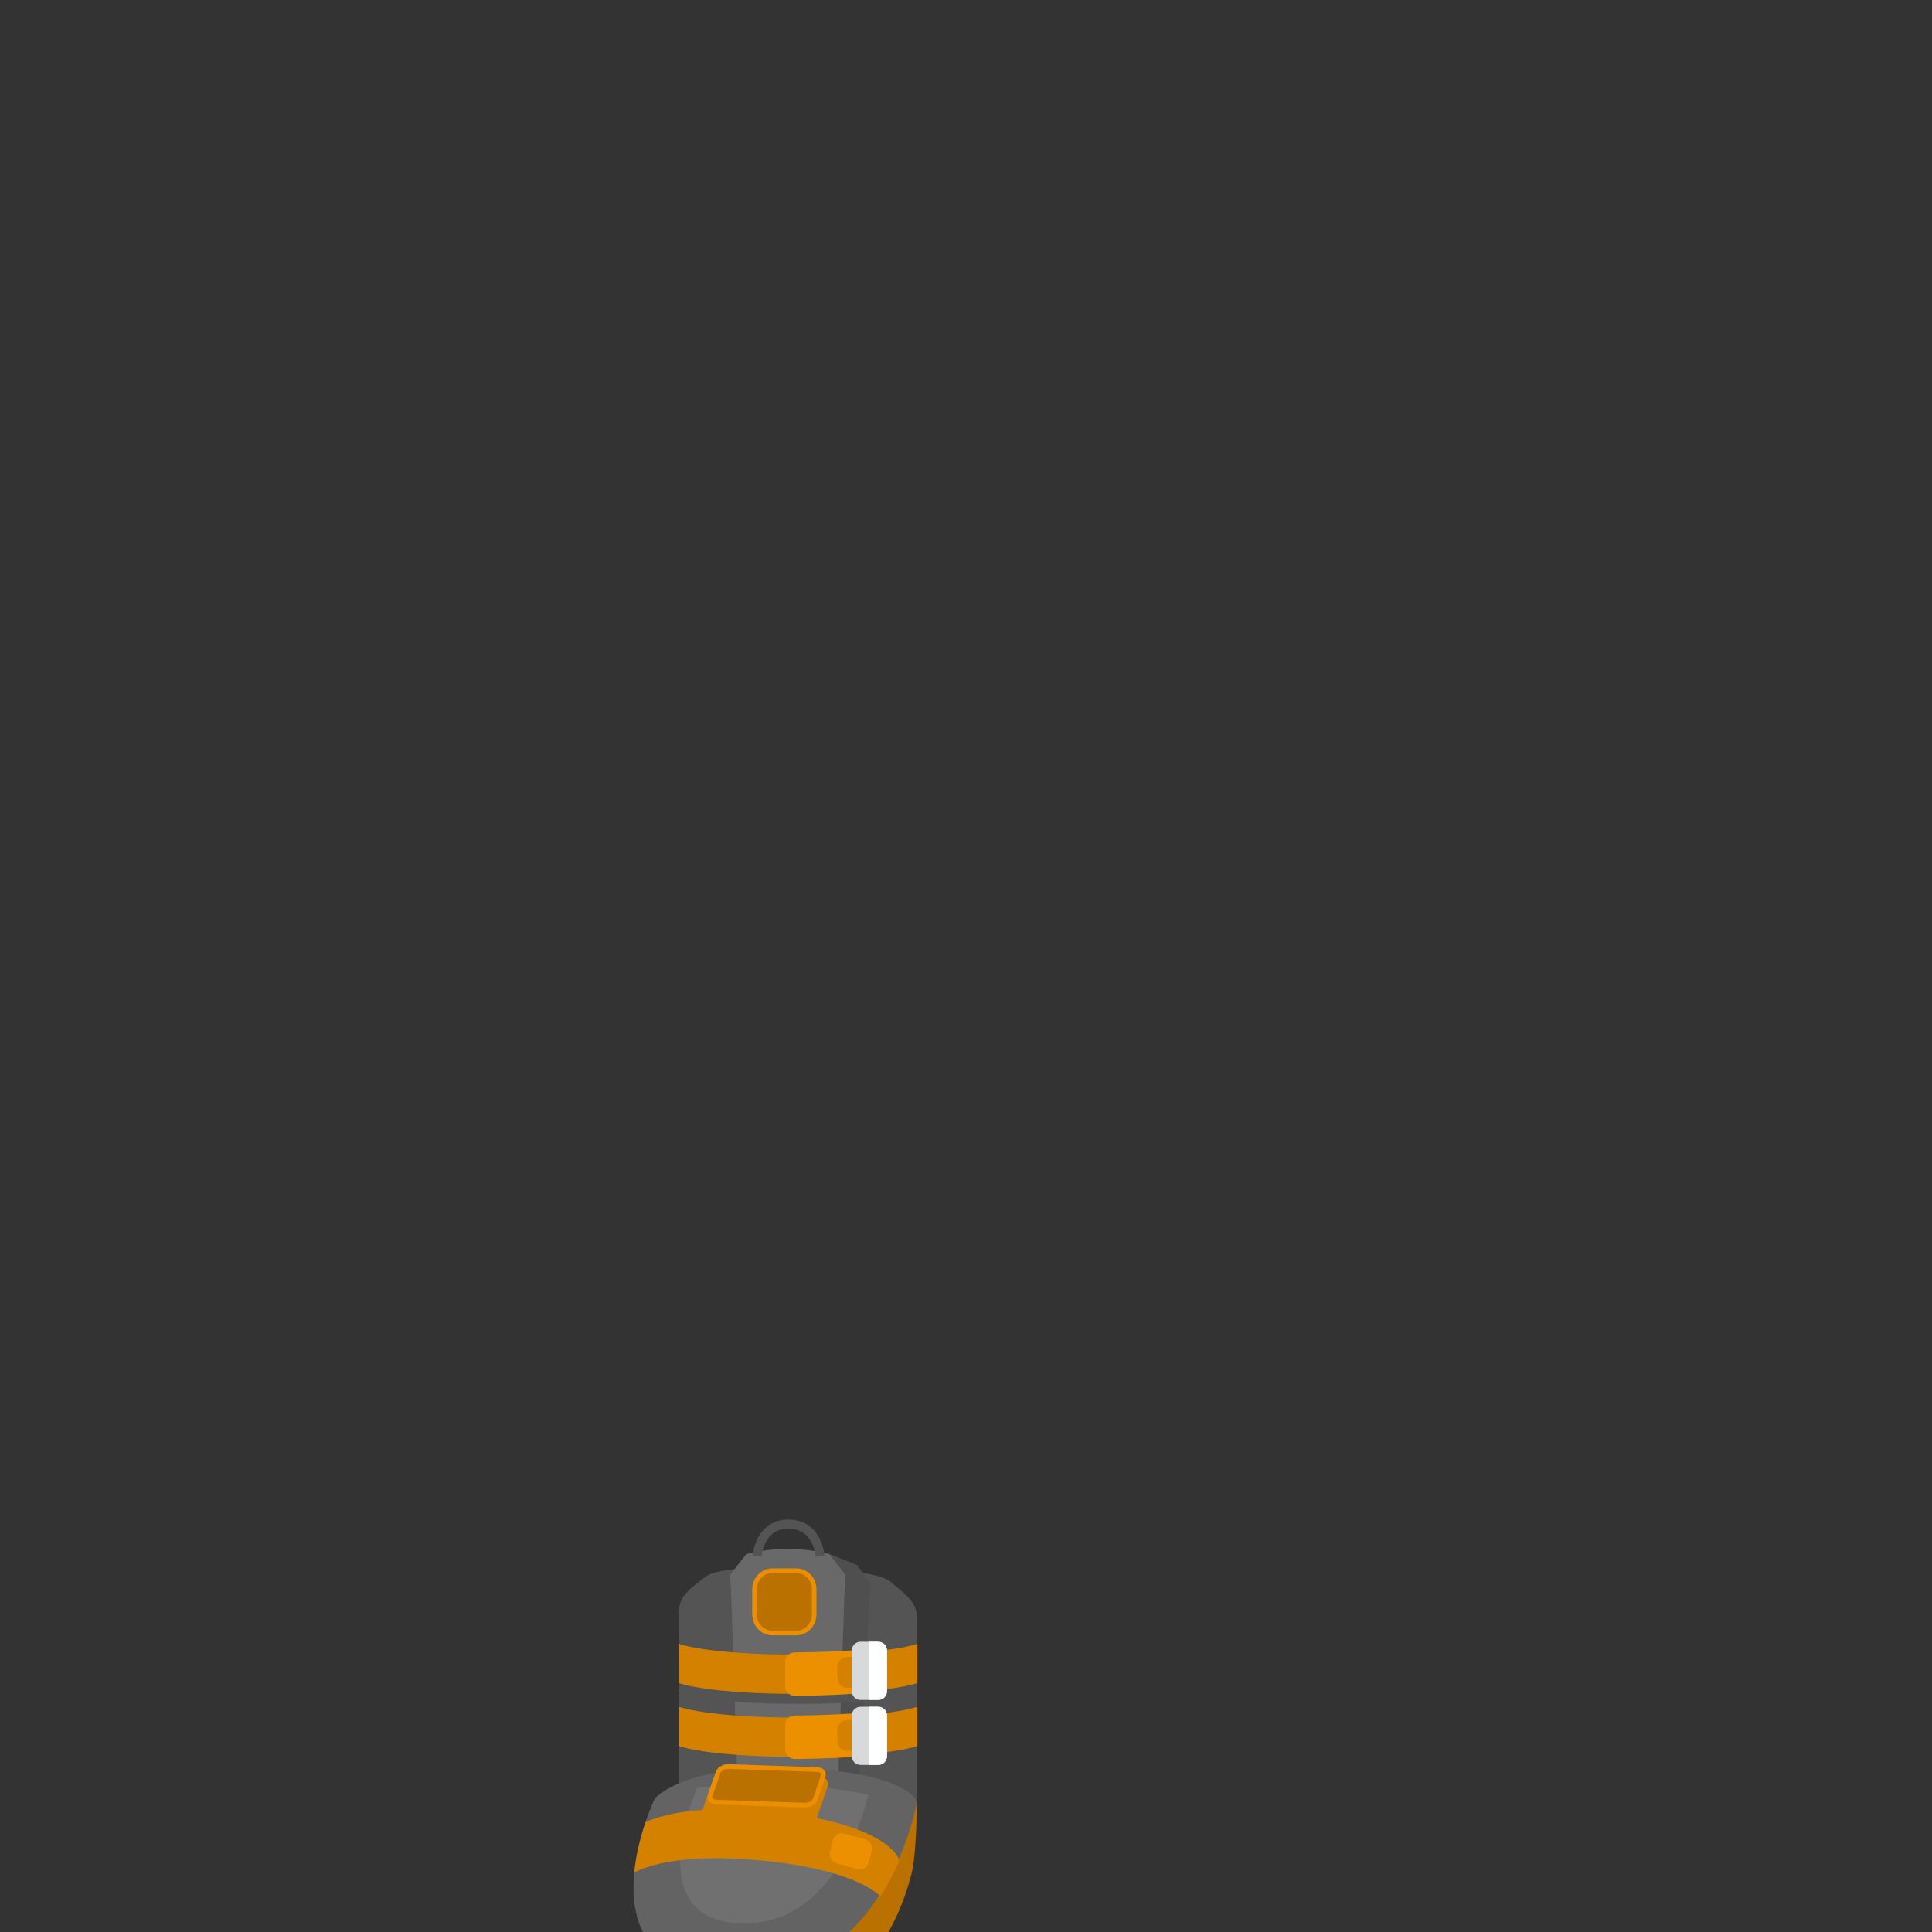 <?xml version="1.0" encoding="utf-8"?>
<!-- Generator: Adobe Illustrator 14.0.0, SVG Export Plug-In . SVG Version: 6.00 Build 43363)  -->
<!DOCTYPE svg PUBLIC "-//W3C//DTD SVG 1.1 Basic//EN" "http://www.w3.org/Graphics/SVG/1.1/DTD/svg11-basic.dtd">
<svg version="1.1" baseProfile="basic" id="content"
	 xmlns="http://www.w3.org/2000/svg" xmlns:xlink="http://www.w3.org/1999/xlink" x="0px" y="0px" width="500px" height="500px"
	 viewBox="0 0 500 500" xml:space="preserve">
<rect x="0" y="0" width="500" height="500" fill="#333333" stroke="none"/>
<rect id="position" y="0" display="none" fill="none" stroke="#000000" width="500" height="500"/>
<g id="bounds" display="none">
	<rect x="51.306" y="340.162" display="inline" fill="none" stroke="#000000" width="260.335" height="260.338"/>
</g>
<g>
	<path fill="#545454" d="M182.569,408.051c4.043-3.176,23.959-2.271,23.959-2.271s19.916,0.186,23.956,3.582
		c4.041,3.396,6.856,5.329,6.854,9.431c-0.001,4.102-0.019,49.96-0.019,49.96s-2.928,3.439-30.817,2.678
		c-27.888-0.765-30.816-4.363-30.816-4.363s0.018-45.859,0.02-49.96C175.707,413.004,178.524,411.226,182.569,408.051z"/>
	<path fill="#4F4F4F" d="M214.621,402.173l7.176,2.827l3.488,4.824c0,0-3.086,53.122-2.88,52.998c0.206-0.124-9.74-0.691-9.74-0.691
		L214.621,402.173z"/>
	<path fill="#696969" d="M193.13,402.173c5.595-1.424,10.746-1.331,10.746-1.331s5.148-0.093,10.745,1.331l4.227,5.476
		c0,0-0.029,0.775-0.236,2.607l-1.794,53.477l-12.941-0.456l-12.942,0.456l-1.793-53.476c-0.209-1.833-0.238-2.608-0.238-2.608
		L193.13,402.173z"/>
	<path fill="#545454" d="M175.614,427.989c0,0,7.32,2.816,30.904,2.819c23.584-0.003,30.904-2.819,30.904-2.819v10.158
		c0,0-7.313,2.813-30.866,2.819l0,0c-0.013,0-0.024,0-0.038,0s-0.024,0-0.038,0l0,0c-23.553-0.008-30.866-2.819-30.866-2.819
		V427.989L175.614,427.989z"/>
	<path fill="#D48100" d="M175.614,425.4c0,0,7.32,2.816,30.904,2.819c23.584-0.003,30.904-2.819,30.904-2.819v10.158
		c0,0-7.313,2.811-30.866,2.819l0,0c-0.013,0-0.024,0-0.038,0s-0.024,0-0.038,0l0,0c-23.553-0.01-30.866-2.819-30.866-2.819V425.4
		L175.614,425.4z"/>
	<path fill="#D48100" d="M175.614,441.694c0,0,7.32,2.813,30.904,2.818c23.584-0.005,30.904-2.818,30.904-2.818v10.155
		c0,0-7.313,2.812-30.866,2.819l0,0c-0.013,0-0.024,0-0.038,0s-0.024,0-0.038,0l0,0c-23.553-0.009-30.866-2.819-30.866-2.819
		V441.694L175.614,441.694z"/>
	<path fill="#BA7100" stroke="#EB8F00" stroke-width="1.186" d="M195.26,411.335c0-2.676,2.078-4.846,4.641-4.846h6.173
		c2.563,0,4.643,2.17,4.643,4.846v6.442c0,2.676-2.079,4.846-4.643,4.846H199.9c-2.563,0-4.641-2.17-4.641-4.846L195.26,411.335
		L195.26,411.335z"/>
	<path fill="none" stroke="#545454" stroke-width="2.333" d="M195.965,402.802c0,0,0.375-8.385,8.302-8.385h-0.357
		c7.926,0,8.3,8.385,8.3,8.385"/>
	<path fill="#ED9000" d="M203.203,430.08c-0.002,2.132-0.001,4.265,0.001,6.396c0.003,1.338,1.14,2.427,2.542,2.415
		c6.938-0.052,13.86-0.366,20.753-0.938c1.394-0.112,2.417-1.3,2.287-2.631c-0.203-2.122-0.401-4.245-0.598-6.367
		c-0.126-1.334-1.306-2.313-2.637-2.202c-6.614,0.548-13.257,0.849-19.915,0.896C204.296,427.661,203.207,428.743,203.203,430.08z
		 M216.687,431.361c-0.035-1.339,1.029-2.45,2.373-2.497c1.776-0.063,3.55-0.145,5.323-0.243c1.345-0.074,2.504,0.936,2.594,2.271
		c0.068,1.04,0.137,2.08,0.203,3.118c0.093,1.335-0.958,2.49-2.348,2.569c-1.823,0.102-3.651,0.185-5.48,0.25
		c-1.389,0.052-2.547-1.008-2.58-2.342C216.744,433.444,216.715,432.404,216.687,431.361z"/>
	<path fill="#ED9000" d="M203.203,446.412c-0.002,2.133-0.001,4.266,0.001,6.397c0.003,1.338,1.14,2.427,2.542,2.414
		c6.938-0.054,13.86-0.367,20.753-0.938c1.394-0.111,2.417-1.299,2.287-2.63c-0.203-2.122-0.401-4.245-0.598-6.367
		c-0.126-1.335-1.306-2.313-2.637-2.201c-6.614,0.547-13.257,0.847-19.915,0.896C204.296,443.994,203.207,445.076,203.203,446.412z
		 M216.687,447.695c-0.035-1.339,1.029-2.45,2.373-2.497c1.776-0.064,3.55-0.145,5.323-0.245c1.345-0.074,2.504,0.938,2.594,2.271
		c0.068,1.04,0.137,2.078,0.203,3.117c0.093,1.335-0.958,2.492-2.348,2.567c-1.823,0.104-3.651,0.188-5.48,0.251
		c-1.389,0.052-2.547-1.006-2.58-2.341C216.744,449.778,216.715,448.736,216.687,447.695z"/>
	<path fill="#D7D9DB" d="M220.437,437.666c0,1.256,1.017,2.272,2.271,2.272h4.575c1.254,0,2.271-1.018,2.271-2.272v-10.512
		c0-1.255-1.018-2.271-2.271-2.271h-4.575c-1.255,0-2.271,1.018-2.271,2.271V437.666z"/>
	<path fill="#D7D9DB" d="M220.437,454.49c0,1.255,1.017,2.272,2.271,2.272h4.575c1.254,0,2.271-1.019,2.271-2.272v-10.513
		c0-1.255-1.018-2.272-2.271-2.272h-4.575c-1.255,0-2.271,1.019-2.271,2.272V454.49z"/>
	<path fill="#FFFFFF" d="M227.284,439.939h-2.287v-15.057h2.287c1.254,0,2.271,1.018,2.271,2.271v10.512
		C229.555,438.922,228.538,439.939,227.284,439.939z"/>
	<path fill="#FFFFFF" d="M227.284,456.762h-2.287v-15.059h2.287c1.254,0,2.271,1.019,2.271,2.272v10.513
		C229.555,455.744,228.538,456.762,227.284,456.762z"/>
	<path fill="#D7D9DB" d="M210.254,494.1c0,0-24.866,64.916-32.562,80.893c-5.372,11.146-8.549,11.775-9.978,11.137
		c-0.621-0.276-1.513-0.286-1.513-0.286l-22.827-3.224c0,0,3.191,5.632,10.891-10.345c7.693-15.975,32.563-80.893,32.563-80.893
		L210.254,494.1z"/>
	<path fill="#B2B3B5" d="M163.603,575.543c-2.953,9.448,5.304,10.424,5.304,10.424l-25.59-2.465c0,0-8.254-0.977-5.302-10.426
		L163.603,575.543z"/>
	<path fill="#BA7100" d="M188.175,521.947c0,0-21.657-1.163-21.016-23.318c16.573,0.667,21.785,0.876,21.785,0.876L188.175,521.947z
		"/>
	<path fill="#BA7100" d="M237.295,466.221c0,0-0.043,13.188-1.332,18.442c-3.873,15.764-16.244,39.37-47.779,37.227
		c0.395-13.454,0.503-21.213,0.503-21.213L237.295,466.221z"/>
	<path fill="#636363" d="M169.46,465.455c0,0,7.451-9.063,36.816-7.873c29.365,1.19,31.045,8.813,31.045,8.813
		s-7.637,44.145-45.785,45.411c-0.023,0.076-1.999,0.114-2.926,0.042c-0.95-0.004-2.847-0.198-2.821-0.274
		C149.447,507.289,169.46,465.455,169.46,465.455z"/>
	<path fill="#707070" d="M180.443,462.687c8.361-1.011,22.838-1.315,22.838-1.315s13.905,1.455,21.396,3.107
		c0,0-6.994,34.323-33.234,33.261C165.199,496.677,180.443,462.687,180.443,462.687z"/>
	<path fill="#D48100" d="M197.048,481.499c-18.925-1.796-28.417,0.841-32.886,3.075c0.477-4.884,1.729-9.516,2.9-12.997
		c4.725-2.153,14.202-4.463,32.214-2.755c30.298,2.875,33.311,12.241,33.311,12.241s-0.007,0.367-0.051,1.017
		c-1.231,2.745-2.765,5.684-4.66,8.606C224.377,487.688,216.126,483.308,197.048,481.499z"/>
	<path fill="#ED9000" d="M215.529,476.227c0.298-1.296,1.639-2.065,2.986-1.7c1.772,0.481,3.539,0.979,5.298,1.496
		c1.342,0.395,2.139,1.765,1.776,3.047c-0.271,1.001-0.548,2.001-0.818,3.003c-0.358,1.283-1.69,2.005-2.991,1.627
		c-1.711-0.504-3.428-0.986-5.148-1.457c-1.3-0.353-2.119-1.683-1.814-2.979C215.05,478.252,215.288,477.24,215.529,476.227z"/>
	<path fill="#D48100" d="M184.274,461.272c0.417-1.211,1.798-2.157,3.082-2.112l25.273,0.862c1.286,0.043,1.988,1.062,1.574,2.271
		l-2.779,8.084c-0.414,1.208-1.795,2.153-3.08,2.109l-25.271-0.862c-1.287-0.043-1.993-1.062-1.577-2.269L184.274,461.272z"/>
	<path fill="#BA7100" stroke="#EB8F00" stroke-width="1.211" d="M185.833,458.72c0.311-0.896,1.507-1.589,2.676-1.55l22.975,0.784
		c1.169,0.039,1.869,0.798,1.561,1.692l-2.054,5.974c-0.309,0.895-1.506,1.588-2.675,1.549l-22.973-0.785
		c-1.168-0.04-1.871-0.797-1.562-1.69L185.833,458.72z"/>
</g>
</svg>
